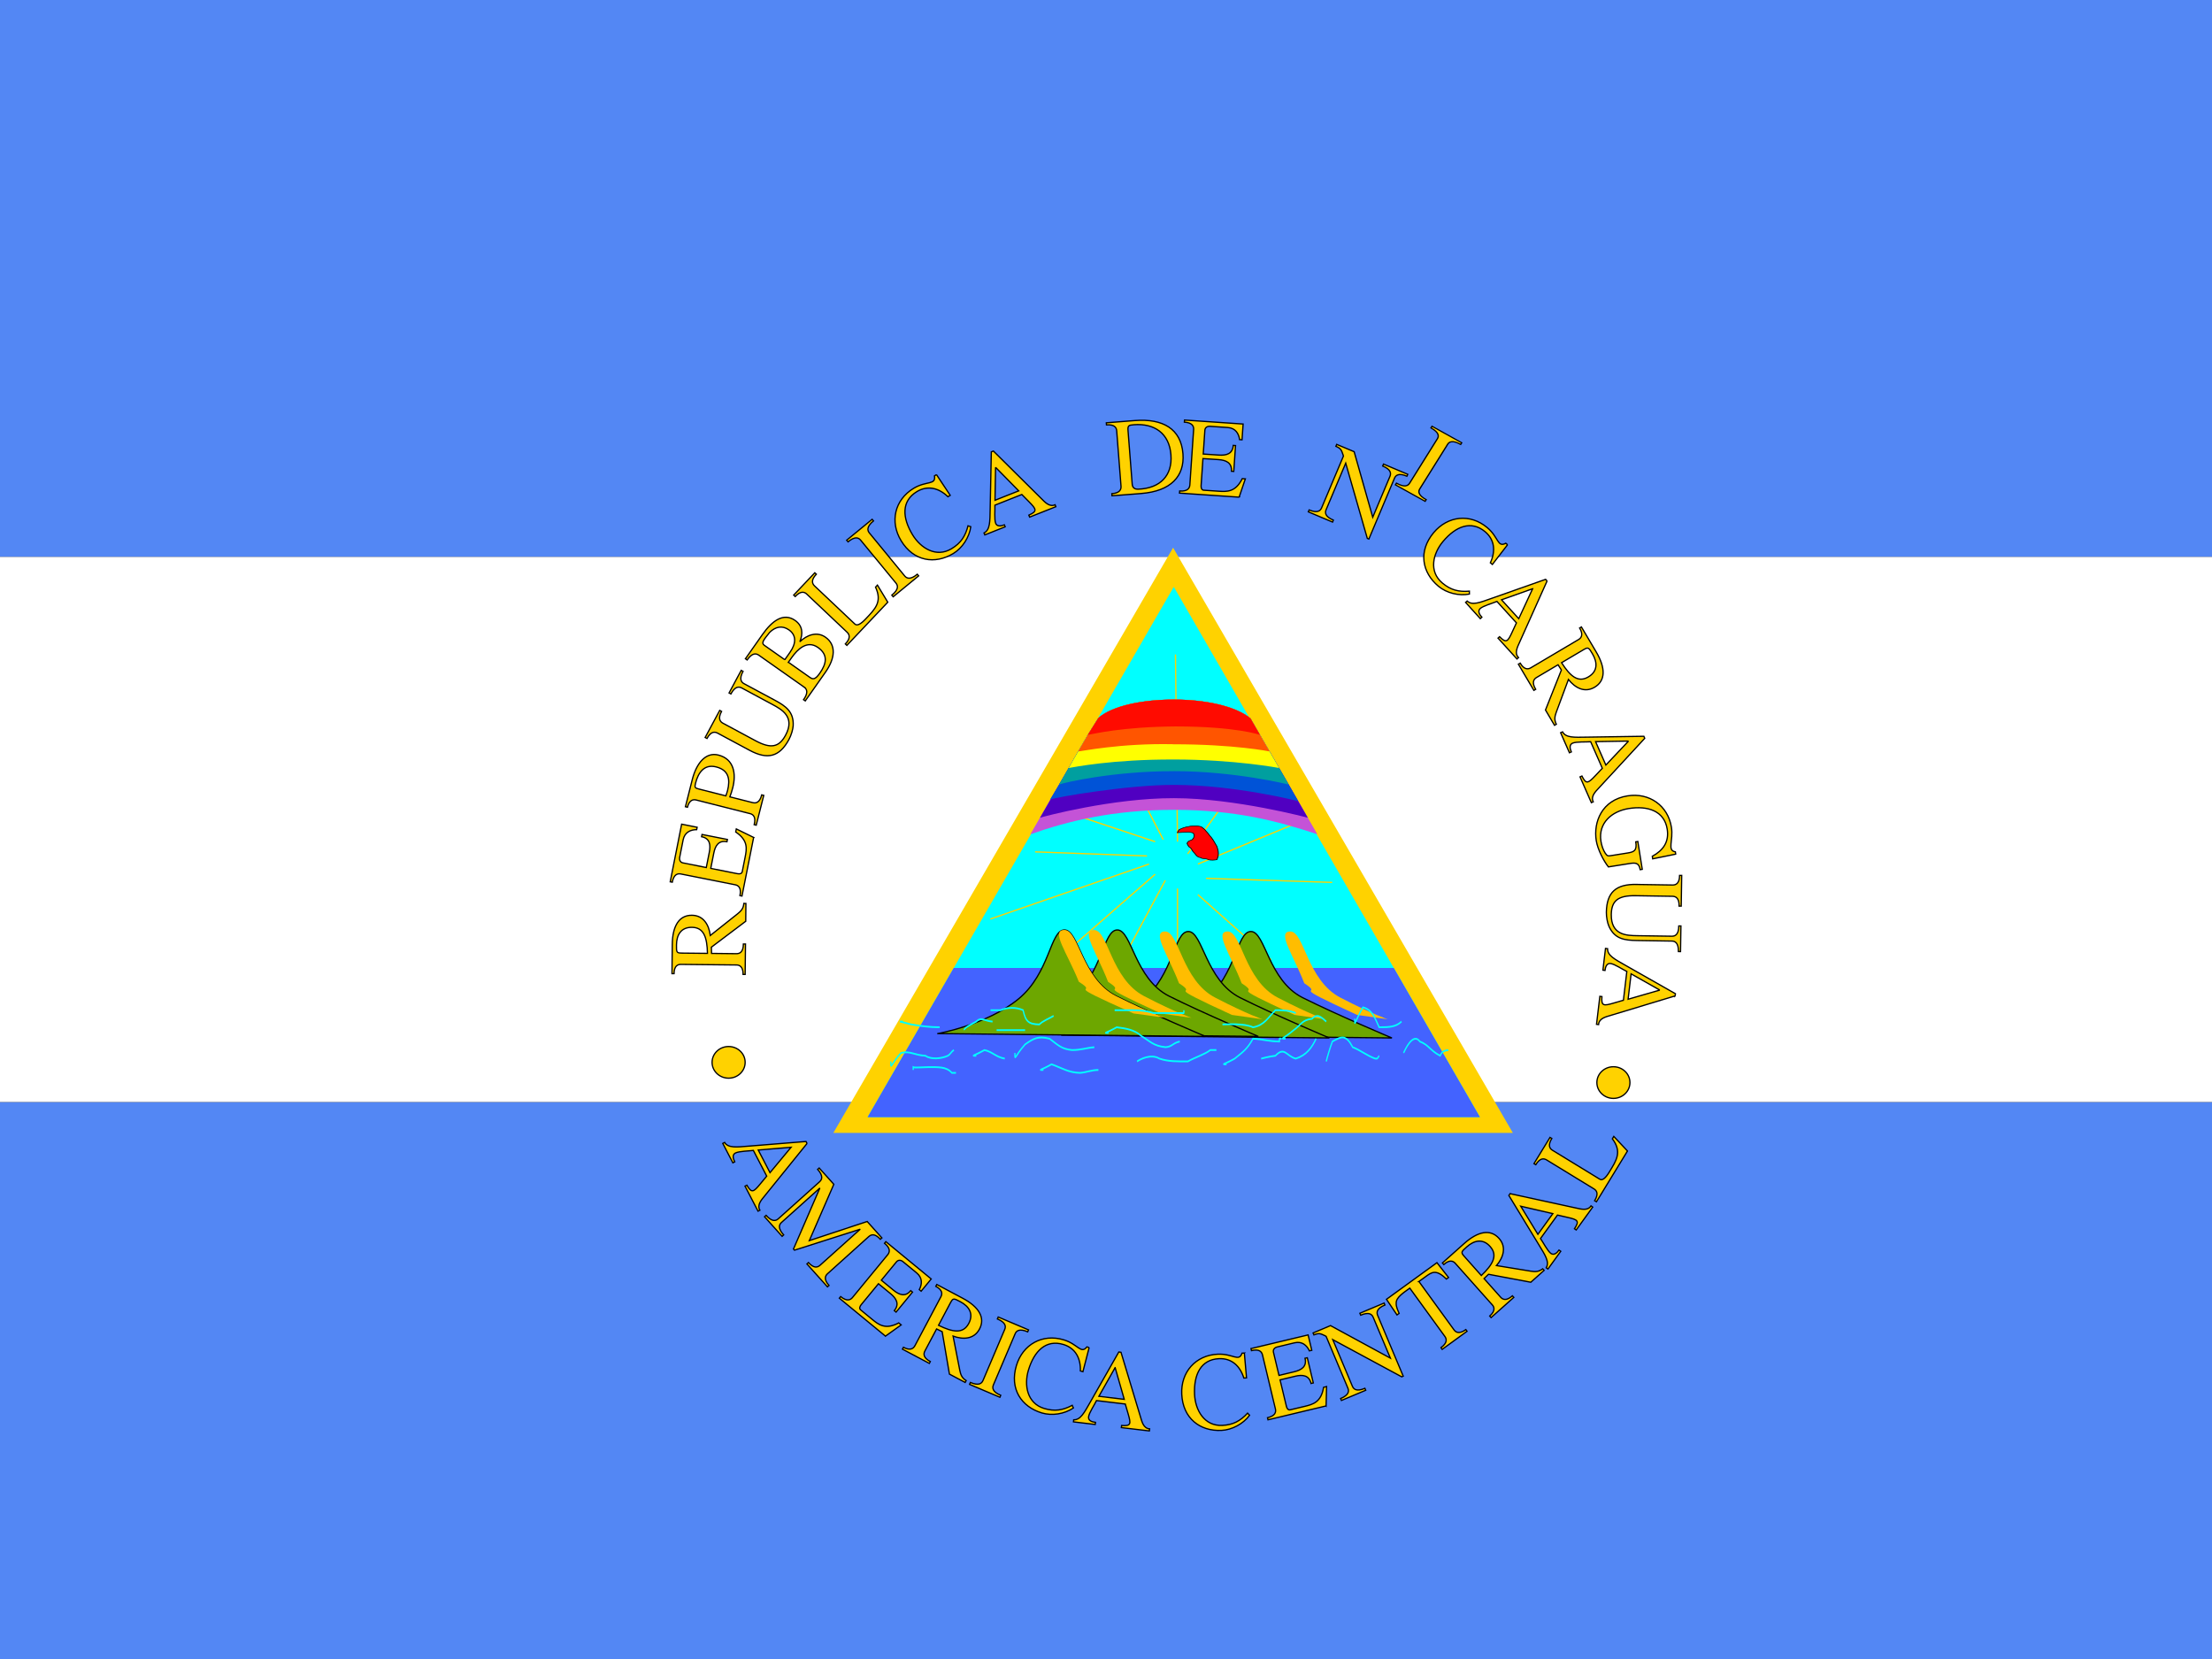 <svg xmlns="http://www.w3.org/2000/svg" height="480" width="640" version="1"><rect width="100%" height="100%" fill="#333333" stroke="none"/><defs><clipPath id="a"><path fill-opacity=".67" d="M0 0h640v480H0z"/></clipPath></defs><g clip-path="url(#a)"><path fill-rule="evenodd" fill="#5387f4" d="M-79.43 318.86h798.86V480H-79.43zM-79.43 0h798.86v161.14H-79.43z"/><path fill-rule="evenodd" fill="#fff" d="M-79.43 161.14h798.86v157.7H-79.43z"/><g transform="matrix(.5 0 0 .5 121.1 -34.8)"><path d="M240.03 725.16l196.6-338.64 196.6 338.64h-393.2z" fill-rule="evenodd" fill="#ffd200"/><path d="M259.85 716.04l177.17-306.86 177.16 306.86H259.85z" fill-rule="evenodd" fill="#0ff"/><g stroke="#ffd200" stroke-width=".73" fill="none"><path d="M439.18 556.66L438 448.34M445.07 563.73l38.86-54.16M450.96 569.6l62.4-25.9M455.67 577.86l73 2.35M450.96 587.28l42.4 37.68M439.18 583.74v34.15M426.23 575.5l-55.34 48.27M432.12 579.03l-24.72 45.92M422.7 569.6l-91.84 31.8M421.52 564.9l-64.76-2.36M369.7 537.82l56.53 18.84M396.8 489.55l34.14 65.94"/></g><g fill-rule="evenodd"><path d="M437.08 538.23c-35.43 0-61.25 6.5-83.04 14.14l5.54-9.58 5.53-9.6 5.55-9.6 5.54-9.58 5.52-9.6 5.54-9.57 6.13-9.77c8.25-7.26 25.97-10.65 43.68-10.65 17.72 0 35.44 3.58 44.3 10.82l5.54 9.6 5.53 9.58 5.54 9.6 5.53 9.57 5.53 9.6 5.54 9.6 5.53 9.57c-22.97-7.64-47.62-14.14-83.05-14.14z" fill="#c453d7"/><path d="M437.1 531.47c-35.55-.05-75.3 10.6-77.5 11.33l5.52-9.6 5.54-9.6 5.54-9.57 5.53-9.6 5.54-9.57 6.13-9.77c8.26-7.27 25.98-10.66 43.7-10.66 17.7 0 35.43 3.58 44.3 10.82l5.53 9.6 5.53 9.58 5.54 9.6 5.54 9.57 5.53 9.6 5.54 9.6s-42.07-11.33-77.5-11.33z" fill="#5000c1"/><path d="M437.08 523.8c-26.25-.1-68.7 7.14-71.68 8.5l5.25-8.7 5.54-9.58 5.52-9.6 5.54-9.58 6.13-9.77c8.25-7.25 25.97-10.65 43.68-10.65 17.72 0 35.44 3.6 44.3 10.83l5.54 9.6 5.53 9.57 5.54 9.6 5.53 9.57 5.53 9.6s-36.55-9.4-71.98-9.4z" fill="#0053d7"/><path d="M437.07 515.85c-34.8-.07-63.72 6.63-66.44 7.74l5.54-9.6 5.53-9.58 5.54-9.58 6.13-9.77c8.26-7.26 25.98-10.65 43.7-10.65 17.7 0 35.43 3.58 44.3 10.82l5.53 9.6 5.53 9.58 5.54 9.6 5.54 9.57s-31-7.75-66.43-7.75z" fill="#009f9f"/><path d="M437.08 509.1c-35.6-.14-57.96 4.45-60.9 4.92l5.54-9.6 5.54-9.58 6.13-9.76c8.25-7.26 25.97-10.66 43.68-10.66 17.72 0 35.44 3.6 44.3 10.83l5.54 9.6 5.53 9.57 5.54 9.6s-25.5-4.93-60.92-4.93z" fill="#ff0"/><path d="M436.78 500.25c-31.02-.67-53.8 4.25-55.07 4.16l5.55-9.56 6.13-9.77c8.26-7.26 25.98-10.66 43.7-10.66 17.7 0 35.43 3.6 44.3 10.84l5.53 9.6 5.54 9.57s-20.23-4.15-55.66-4.15z" fill="#f50"/><path d="M437.93 489.96c-31.13.26-47.25 4.34-50.7 4.9l6.12-9.78c8.26-7.25 25.98-10.65 43.7-10.65 17.7 0 35.43 3.6 44.3 10.83l5.53 9.6s-13.52-4.9-48.95-4.9z" fill="#ff0b00"/></g><path d="M259.85 716.04l49.83-86.3h254.67l49.83 86.3H259.85z" fill-rule="evenodd" fill="#4363ff"/><g fill-rule="evenodd"><path d="M334.7 674.38s28.3-5 46.6-19.98c18.33-15 18.33-39.97 26.66-39.97 8.32 0 10 28.3 29.97 38.3 19.98 10 51.62 23.3 51.62 23.3L334.7 674.4z" transform="rotate(14.7 3343.6 -177.3)" stroke="#000" stroke-width=".73" fill="#6da700"/><path d="M543.13 656.9c-43.48-20-17.7-10-30.6-18.33-6.44-16.65-16.1-29.97-8.05-29.97s9.66 28.3 29 38.3c19.3 10 27.37 12.5 27.37 12.5l-17.72-2.5z" fill="#ffbd00"/><path d="M334.7 674.38s28.3-5 46.6-19.98c18.33-15 18.33-39.97 26.66-39.97 8.32 0 10 28.3 29.97 38.3 19.98 10 51.62 23.3 51.62 23.3L334.7 674.4z" transform="matrix(1 0 0 1 73.7 -5.8)" stroke="#000" stroke-width=".73" fill="#6da700"/><path d="M506.9 656.9c-43.5-20-17.72-10-30.6-18.33-6.45-16.65-16.1-29.97-8.06-29.97 8.05 0 9.66 28.3 29 38.3 19.3 10 27.37 12.5 27.37 12.5l-17.7-2.5z" fill="#ffbd00"/><path d="M334.7 674.38s28.3-5 46.6-19.98c18.33-15 18.33-39.97 26.66-39.97 8.32 0 10 28.3 29.97 38.3 19.98 10 51.62 23.3 51.62 23.3L334.7 674.4z" transform="matrix(1 0 0 1 37.5 -5.8)" stroke="#000" stroke-width=".73" fill="#6da700"/><path d="M470.66 656.9c-43.48-20-17.7-10-30.6-18.33-6.44-16.65-16.1-29.97-8.05-29.97 8.07 0 9.68 28.3 29 38.3 19.32 10 27.38 12.5 27.38 12.5l-17.72-2.5z" fill="#ffbd00"/><path d="M334.7 674.38s28.3-5 46.6-19.98c18.33-15 18.33-39.97 26.66-39.97 8.32 0 10 28.3 29.97 38.3 19.98 10 51.62 23.3 51.62 23.3L334.7 674.4z" transform="matrix(1 0 0 1 -3.6 -6.7)" stroke="#000" stroke-width=".73" fill="#6da700"/><path d="M429.6 656.06c-43.48-19.98-17.72-10-30.6-18.32-6.44-16.65-16.1-29.97-8.05-29.97s9.66 28.3 29 38.3c19.3 10 27.36 12.5 27.36 12.5l-17.7-2.5z" fill="#ffbd00"/><path d="M334.7 674.38s28.3-5 46.6-19.98c18.33-15 18.33-39.97 26.66-39.97 8.32 0 10 28.3 29.97 38.3 19.98 10 51.62 23.3 51.62 23.3L334.7 674.4z" stroke="#000" stroke-width=".73" fill="#6da700" transform="matrix(1 0 0 1 -34.2 -6.7)"/><path d="M413.72 656.02c-44.96-19.98-18.32-10-31.64-18.32-6.66-16.65-16.65-29.97-8.32-29.97 8.32 0 10 28.3 29.97 38.3 19.98 10 28.3 12.5 28.3 12.5l-18.3-2.5z" fill="#ffbd00"/></g><path d="M438 565.5c.42 0 .74-1.88 1.78-3.54 2.22-1.6 4.56-2.87 7.65-3.54 1.66-.83 5.08-.58 7.65-.58 3.6.32 3.84 1.86 5.9 4.12.9 1.83 3.03 4.4 4.1 7.06 1.18 1.42 2.12 3.63 2.95 5.3.86 1.8 1.77 4.53 2.95 7.06.6 2.83 1.17 5.03 1.17 8.25 0 3.35-.55 4.78-1.17 7.06-1.8.6-5.3.88-7.07 0-1.9-1.7-5.15-.63-6.46-2.36-3.4-.48-4.2-4.46-5.9-6.48-1.17-1.73-1.15-3.03-2.35-4.7-1.86-1.34-2.1-2.95-2.95-5.3.74-2.52 2.02-3.08 4.12-4.13 1.13-1.64 1.77-2.3 1.77-5.3-.42-3.33-1.63-2.98-4.7-3.53-3.82 0-5.78.4-9.43.6z" fill-rule="evenodd" transform="matrix(.7 0 0 .5 132.3 268.7)" stroke="#000" stroke-width=".73" fill="red"/><g stroke="#0ff" stroke-width=".73" fill="none"><path d="M314.38 690.9h1.18c-3.18 0-1.56-.1 4.7 1.17 5.44.64 10.55 1.17 16.5 1.17M308.5 708.55v-1.18c0 3.7-.32 1.42 5.88-3.53 5.26-.92 7.74.94 14.13 1.18 3.4 1.7 9.53 1.14 12.96 0 1.75-.75 1.78-1.6 3.53-2.36M321.44 710.9v-1.17c.78.32 5.25 0 8.24 0 6.16 0 10.92-.3 14.13 2.36h2.37M366.18 686.18h5.88c3.76-1.25 9.2-1.25 12.96 0 1.48 4.88 3.4 5.78 9.42 5.9 1.97-1.5 6.05-2.54 8.24-3.55M369.7 694.42h16.5M380.3 705.02v-1.18c0 3.7-.3 1.42 5.9-3.53 4.7-2.3 7.16-3.6 14.13-2.35 5 2.68 6.8 4.24 12.95 4.7 5.6 0 8.06-.9 12.95-1.16M395.62 710.9h1.18c-3.3 0-1.54.16 4.7-2.35 5.86 1.47 9.8 3.46 16.5 3.54 3.8-.2 6.57-1.2 10.6-1.2M438 686.18h5.9c5.76 0 11.38-.1 16.48 1.18h16.48c1.57 0 1.18.4 1.18-1.18M433.3 695.6h1.18c-3.3 0-1.54.15 4.7-2.35 4.95.38 10.53 1.08 14.14 3.53 5.17 2.27 7.2 4.2 14.13 4.7 3.94-.2 4.2-1.74 8.24-2.35M450.96 707.37c1.85-.92 8.04-3.28 12.95-1.18 5.12 1.27 10.74 1.17 16.5 1.17 3.66-1.57 9.86-2.9 12.95-4.7h3.53M500.4 692.07c2.38 0 12.46-.56 17.67 1.18 6.37-.77 8.62-3.88 12.95-7.07 4.35 0 8.02.1 11.78 1.18M522.78 706.2c.1 0 4.7-.92 8.24-1.18 5.3-3.98 6.23.1 11.78 1.18 6.15-1.4 9.25-4.42 11.77-8.24M535.73 697.95h1.18c-3.46 0-1.5.2 4.72-3.53 4.14-2.07 4.63-4.17 10.6-4.7 3.3-2.48 5.73-.32 8.24 1.17M560.46 707.37c.2-.94 2.33-6.02 3.53-8.24 5.24-2.1 7.75-3.06 11.77 2.35 4.27 1.17 8.28 3.5 12.95 4.7 1.73 0 .9.3 2.35-1.16M576.94 690.9v-1.2c0 3.7-.24 1.5 4.7-4.7 5.47 1 6.9 4.3 9.43 8.25 5.85 0 9.7-.15 12.95-2.36M605.2 703.84c.71-1.04 5.4-8.71 9.42-4.7 5.23 1.42 6.04 3.8 11.77 5.88 1-1.76 2.1-2.1 4.7-2.36" transform="matrix(1 0 0 1.4 -35.2 -306.5)"/><path d="M501.6 708.55h1.17c-3.3 0-1.54.15 4.7-2.35 4.9-2.83 7.33-3.98 10.6-8.25 5.47.2 9.67 1.18 15.3 1.18 0-1.57-.38-1.18 1.2-1.18M350.88 694.42c0-.8 3.2-2.1 7.06-3.53 2.8-2.12 5.14-.14 9.42 0M356.76 705.02h1.18c-3.3 0-1.54.15 4.7-2.35 4.52.63 6.55 2.87 11.78 3.53" transform="matrix(1 0 0 1.4 -35.2 -306.5)"/></g><path d="M704.7 581.38c-11.72-.18-17.17 4.47-17.36 16.12-.04 2.7.6 6.15 1.54 8.22 3.34 7.28 8.96 8 16.2 8.12l20.15.32c1.86.03 3.9 1.02 3.8 6.07l1.23.02.23-14.84h-1.23c-.08 5.04-2.14 5.97-4 5.94l-20.15-.3c-6.08-.1-15.1-.3-14.92-12.28.13-8 3.95-11 13.94-10.86l21.5.34c1.85.03 3.9 1.02 3.8 5.7h1.23l.28-17.78-1.22-.02c-.07 4.67-2.13 5.6-4 5.57l-21.04-.32z" stroke="#000" stroke-width=".73" fill="#ffd200"/><path d="M727.47 563.85l-.2-1.32c-4.94-.84-1.05-6.5-2.28-14.22-2.02-12.57-12.83-20.18-25.4-18.17-14.86 2.37-19.82 15.15-18.1 25.9.83 5.18 4.36 11.88 7.03 15.2l12-1.9c3.6-.6 5.68-.6 6.4 3.5l1.2-.2-2.57-16.1-1.2.2c.84 5.24-1.2 5.88-4.8 6.46l-9.42 1.5c-1.83.3-2.2.35-3.4-1.34-1.34-2-2.14-4.6-2.52-6.92-1.7-10.62 6.3-17.4 16.03-18.96 11.06-1.77 20.63 1.37 22.3 11.86 1.2 7.46-2.3 12.3-8.62 15.77l.23 1.46 13.3-2.7z" stroke="#000" stroke-width=".73" fill="#ffd200"/><path d="M630.18 384.82l-1.03-.86c-4.94 2.63-4.03-3.45-10.77-9.07-9.87-8.26-22.83-6.82-31 2.96-8.97 10.76-6.78 23 2.8 31 4.72 3.95 11.83 5.7 17.9 4.53v-1.7c-6.2.52-10.8-.65-15.6-4.67-8.07-6.73-5.46-17.14.28-24.02 7.38-8.83 16.33-12.46 24.43-5.7 5.6 4.7 6.1 11.37 3.02 17.96l1.18.98 8.78-11.42z" stroke="#000" stroke-width=".73" fill="#ffd200"/><path d="M511.4 334.07c0-1.86.97-3.9 6.28-3.9v-1.22H498.6v1.22c5.32 0 6.28 2.04 6.28 3.9v32.13c0 1.85-.96 3.9-6.27 3.9v1.22h19.08v-1.22c-5.3 0-6.27-2.05-6.27-3.9v-32.13z" transform="matrix(.9 .5 -.5 .8 302.2 -196.2)" stroke="#000" stroke-width=".73" fill="#ffd200"/><path d="M564.7 346.36c.72-1.7 2.4-3.23 7.23-1.2l.48-1.1-14.03-5.92-.47 1.12c4.83 2.03 4.92 4.3 4.2 6l-9.96 23.66-10.76-37.94-10.1-4.24-.46 1.12c2.87 1.27 3.17 2.03 4.13 4.86l.23.8-12.62 29.96c-.72 1.7-2.4 3.22-7.23 1.2l-.48 1.1 14.04 5.92.46-1.12c-4.83-2.04-4.92-4.3-4.2-6l11.35-26.97 12.5 43.54.9.37 14.8-35.14zM474.83 357.3l3.6-10.6-1.78-.13c-3.93 7.88-8.8 7.6-13.9 7.26l-8.43-.57c-1.27-.1-1.56-1.46-1.5-2.6l1.08-15.7 9 .6c4.3.3 7.84 1.75 7.5 6.73l1.34.1 1.02-14.96-1.34-.1c-.34 5-4.06 5.9-8.33 5.6l-9.02-.6.94-13.74c.1-1.6 1.38-2.4 2.98-2.3l10.28.7c4.47.3 6.36 3.52 6.83 7l1.42.1.62-9.12-33.9-2.3-.1 1.2c4.67.32 5.5 2.43 5.36 4.28l-2.18 32.05c-.13 1.86-1.22 3.84-5.88 3.52l-.1 1.22 34.5 2.35zM299.7 344.25l-1.16.7c.88 5.52-4.57 2.7-12.07 7.24-11 6.65-13.85 19.38-7.25 30.27 7.27 12 19.57 13.88 30.24 7.42 5.26-3.2 9.24-9.35 10.1-15.48l-1.6-.53c-1.53 6-4.13 9.97-9.5 13.23-8.97 5.44-17.98-.4-22.62-8.07-5.97-9.85-6.5-19.5 2.53-24.96 6.24-3.78 12.73-2.1 17.96 2.96l1.32-.8-7.96-12zM260.88 378.03c-1.17-1.43-1.73-3.62 2.37-7l-.77-.93-14.74 12.1.78.94c4.1-3.37 6.14-2.4 7.32-.96l20.4 24.82c1.18 1.43 1.74 3.63-2.37 7l.77.94 14.74-12.1-.77-.95c-4.1 3.36-6.14 2.4-7.32.96l-20.4-24.83zM271.52 418.07l-5.98-9.9-1.1 1.18c3.95 8.58-.15 12.54-5.74 18.44-2.73 2.88-4.9 4.16-6.2 2.93l-23.35-22.08c-1.35-1.28-2.17-3.38 1.04-6.78l-.9-.83-12.22 12.92.88.84c3.2-3.4 5.36-2.7 6.7-1.4L248 435.46c1.35 1.28 2.18 3.38-1.03 6.77l.88.84 23.67-25zM191.57 503.78c10.3 5.54 17.3 3.92 22.8-6.34 1.28-2.37 2.3-5.75 2.42-8 .37-8-4.3-11.24-10.66-14.67l-17.76-9.54c-1.63-.88-2.98-2.7-.6-7.15l-1.06-.58-7.03 13.08 1.06.58c2.4-4.46 4.65-4.33 6.3-3.45l17.75 9.55c5.36 2.88 13.28 7.2 7.6 17.75-3.77 7.05-8.55 7.97-17.35 3.24l-18.94-10.18c-1.62-.88-2.97-2.7-.76-6.8l-1.07-.6-8.43 15.68 1.07.58c2.23-4.12 4.48-4 6.12-3.1l18.55 9.96zM193.92 554.2l-10.05-4.93-.35 1.76c7.3 4.9 6.43 9.7 5.43 14.7l-1.65 8.3c-.25 1.25-1.64 1.37-2.77 1.14l-15.44-3.06 1.75-8.84c.83-4.2 2.73-7.55 7.63-6.58l.26-1.32-14.7-2.9-.25 1.3c4.9.98 5.3 4.78 4.47 8.98l-1.76 8.86-13.48-2.68c-1.57-.32-2.2-1.68-1.9-3.25l2-10.1c.88-4.4 4.3-5.88 7.83-5.9l.27-1.37-8.97-1.8-6.62 33.35 1.2.23c.9-4.58 3.1-5.12 4.92-4.76l31.5 6.26c1.83.36 3.65 1.7 2.74 6.28l1.18.24 6.74-33.9zM183.94 627.98c1.86.02 3.9 1 3.85 5.48h1.2l.2-17.6h-1.22c-.05 4.67-2.1 5.6-3.97 5.6l-14.45-.16-.1-3.6 19.88-15 .1-10.3-1.2-.03c-.23 2.88-1.52 4.34-3.65 6.04l-15.76 12.52c-.76-6.03-3.84-11.63-10.62-11.7-7.5-.08-11.27 6.28-11.38 16.9l-.18 16.9h1.2c.06-4.47 2.12-5.4 3.97-5.38l32.14.34zm-31.73-6.87c-3-.02-3-.6-2.95-4.76.06-5.76 2.6-10.2 8.94-10.14 6.9.07 8.76 5.8 8.98 15.07l-14.97-.16zM191.8 540.4c1.8.45 3.56 1.88 2.42 6.4l1.18.3 4.36-17.24-1.18-.3c-1.15 4.53-3.37 4.96-5.17 4.5l-13.26-3.35c.64-1.74 1.22-3.5 1.67-5.3 2.02-7.95.83-16.57-8.35-18.9-7.32-1.84-12.68 4.72-15.1 14.28l-3.95 15.63 1.18.3c1.07-4.2 3.3-4.64 5.1-4.18l31.13 7.88zm-29.35-14.16c-2.54-.65-2.82-.85-2.16-3.45 1.5-5.97 4.93-11.18 11.94-9.4 7.2 1.82 8.25 7.03 6.56 13.74-.26 1-.65 2-.96 3l-15.4-3.9zM223.13 467.22c1.5 1.07 2.64 3.03-.35 7.27l1 .7 11.6-16.5c5.8-8.2 6.37-15.93.1-20.36-5.03-3.53-10.8-1.25-14.85 2.63 1.9-4.7 1.7-9.2-2.68-12.3-6.7-4.72-13.27.05-18.94 8.1l-9.87 14.03 1 .7c2.98-4.24 5.2-3.84 6.73-2.77l26.27 18.5zm-9.12-14.4l1.85-2.62c3.47-4.92 9-10.33 15.23-5.95 6.12 4.3 4.9 9.48 1.08 14.93-2.7 3.82-3.97 3.62-5.8 2.34l-12.35-8.7zm-2.08-1.47l-11.88-8.37c-1.83-1.3-.55-2.9 3.15-7.48 3.25-3.18 7.17-4.2 11.14-1.4 4.24 3 4.32 7.67.6 12.96l-3.02 4.3z" stroke="#000" stroke-width=".73" fill="#ffd200"/><path d="M418.26 355.16c17.1-1.34 25.1-10.05 24.07-23-1.12-14.36-11.55-20.47-27.88-19.2l-16.46 1.3.08 1.2c4.66-.36 5.78 1.6 5.92 3.45l2.5 32.04c.15 1.85-.65 3.97-5.3 4.34l.1 1.2 16.96-1.32zm-7.7-36.24c-.25-3.07.3-3.3 3.37-3.54 11.8-.92 20.48 4.88 21.45 17.4.93 11.85-6.05 19.46-19.1 19.9-1.42.05-3.13-.52-3.32-2.88l-2.4-30.88zM643.62 456.03c-1.6.94-3.85 1.16-6.13-2.7l-1.06.62 8.96 15.15 1.05-.62c-2.38-4.02-1.1-5.9.5-6.83l12.44-7.37 1.93 3.02-9.2 23.15 5.23 8.87 1.05-.62c-1.3-2.58-.94-4.5 0-7.06l7-18.86c3.77 4.76 9.3 7.95 15.14 4.5 6.44-3.8 6.38-11.2.97-20.36l-8.6-14.54-1.04.62c2.28 3.86 1 5.73-.6 6.67l-27.64 16.36zm30.7-10.58c2.6-1.53 2.88-1.03 5 2.55 2.93 4.95 3.07 10.08-2.4 13.3-5.94 3.53-10.5-.4-15.5-8.22l12.9-7.63zM653.04 405.78l-.86-.94-31.57 11.13c-6.35 2.23-10.93 4.14-13.83 1.42l-.9.8 8.52 9.4.9-.83c-1.47-1.6-2.5-3.6-.95-5.03 1.76-1.6 7.3-3.1 9.67-4.1l11.28 12.4-2.48 5.36c-2.58 5.63-3.44 6.5-7.28 2.64l-.9.82 10.97 12.08.9-.82c-2.54-2.53-.6-6.1.56-8.72l15.98-35.62zm-8.37 4.5l-8.03 17.33-9.95-10.93 17.97-6.4zM709.55 496.83l-.52-1.17-33.47.5c-6.73.1-11.68.44-13.57-3.06l-1.12.5 5.1 11.6 1.1-.5c-.87-2-1.22-4.2.72-5.06 2.16-.95 7.9-.6 10.47-.82l6.74 15.35-4.05 4.3c-4.24 4.5-5.33 5.06-7.75.18l-1.1.5 6.55 14.93 1.1-.5c-1.6-3.2 1.37-5.96 3.3-8.07l26.5-28.67zm-9.37 1.6l-13.13 13.87-5.94-13.54 19.08-.33zM727.15 645.9l.15-1.28-29.1-16.53c-5.86-3.35-10.3-5.55-10.16-9.53l-1.2-.14-1.5 12.58 1.2.16c.27-2.17 1.1-4.26 3.2-4 2.35.27 7.12 3.48 9.44 4.6l-1.97 16.64-5.67 1.65c-5.94 1.74-7.16 1.66-6.77-3.77l-1.2-.14-1.93 16.2 1.2.15c.24-3.6 4.2-4.48 6.95-5.3l37.37-11.3zm-8.88-3.38l-18.35 5.3 1.74-14.68 16.6 9.38zM332.64 330.6l-1.2.48-.68 33.46c-.14 6.74.03 11.7-3.54 13.46l.45 1.13 11.78-4.68-.45-1.13c-2.02.8-4.26 1.07-5.04-.9-.87-2.2-.32-7.92-.44-10.5l15.58-6.17 4.15 4.2c4.36 4.4 4.87 5.5-.1 7.75l.46 1.13 15.17-6.02-.44-1.12c-3.26 1.5-5.93-1.58-7.97-3.6l-27.72-27.48zm1.26 9.42l13.4 13.62-13.74 5.45.34-19.08z" stroke="#000" stroke-width=".73" fill="#ffd200"/><path d="M699.55 735.63l-7.9-8.43-.84 1.37c5.66 7.57 2.47 12.3-1.77 19.24-2.07 3.4-3.94 5.1-5.47 4.17l-27.4-16.76c-1.6-.95-2.84-2.84-.4-6.83l-1.04-.63-9.28 15.18 1.04.63c2.43-3.98 4.68-3.73 6.27-2.77l27.4 16.76c1.6.96 2.84 2.85.4 6.84l1.04.63 17.95-29.37z" stroke="#000" stroke-width=".73" fill="#ffd200"/><path d="M578.87 811.16l3.73-2.7c3.62-2.64 6.1-4.67 12.17 1.28l1.24-.9-6.7-8.58-29.2 21.2 6.08 9.04 1.24-.9c-.8-1.87-1.82-3.82-1.7-5.96-.1-3.26 4.14-5.93 7.87-8.64l20.3 27.96c1.08 1.5 1.5 3.73-2.27 6.47l.7 1 14.4-10.47-.7-.98c-3.78 2.74-5.76 1.65-6.85.15l-20.3-27.97zM555 830.75c-.72-1.7-.63-3.97 4.2-6l-.46-1.12-14.04 5.9.47 1.12c4.84-2.03 6.52-.52 7.24 1.2l9.95 23.66-34.64-18.83-10.08 4.24.47 1.13c2.9-1.15 3.66-.85 6.36.45l.7.4 12.6 29.97c.73 1.7.64 3.97-4.2 6l.47 1.12 14.05-5.9-.48-1.12c-4.83 2.03-6.5.52-7.23-1.2l-11.33-26.96 39.86 21.5.88-.38L555 830.75zM525.15 883.16l.3-11.2-1.75.43c-1.4 8.68-6.13 9.87-11.1 11.06l-8.22 1.96c-1.25.3-1.93-.92-2.2-2.04l-3.66-15.3 8.78-2.1c4.17-1 8-.67 9.16 4.2l1.3-.32-3.47-14.57-1.32.3c1.16 4.86-2.12 6.82-6.3 7.82l-8.77 2.1-3.2-13.4c-.36-1.54.62-2.7 2.17-3.07l10.03-2.4c4.35-1.03 7.12 1.46 8.6 4.66l1.38-.32-2.13-8.9-33.05 7.9.28 1.18c4.54-1.08 5.95.68 6.38 2.5l7.47 31.24c.43 1.8-.03 4.02-4.57 5.1l.28 1.2 33.6-8.04zM477.87 852.56l-1.34.06c-1.87 5.28-5.3.2-14.07.6-12.85.6-21.43 10.4-20.83 23.13.65 14 10.54 21.55 23 20.97 6.15-.3 12.58-3.8 16.26-8.76l-1.16-1.23c-4.2 4.55-8.4 6.8-14.66 7.1-10.48.47-15.6-8.96-16.02-17.9-.53-11.52 3.6-20.24 14.16-20.72 7.3-.33 12.18 4.24 14.36 11.2l1.54-.08-1.25-14.36zM388.05 849.4l-1.3-.4c-3.5 4.37-5.06-1.58-13.46-4.1-12.33-3.7-23.68 2.7-27.34 14.9-4.04 13.42 2.8 23.83 14.74 27.42 5.88 1.77 13.12.6 18.24-2.87l-.67-1.54c-5.5 2.9-10.18 3.63-16.2 1.83-10.04-3.02-11.73-13.62-9.15-22.2 3.32-11.04 10.12-17.88 20.23-14.84 7 2.1 10.08 8.03 9.83 15.3l1.47.45 3.6-13.95zM345.2 841.42c.73-1.7 2.42-3.22 7.3-1.14l.48-1.12-17.55-7.46-.48 1.12c4.9 2.08 4.97 4.34 4.25 6.04l-12.57 29.57c-.73 1.7-2.4 3.22-7.3 1.14l-.48 1.12 17.56 7.45.48-1.12c-4.9-2.08-4.97-4.34-4.24-6.05l12.57-29.56zM270.18 842.78l9.1-6.52-1.4-1.14c-7.77 4.12-11.57 1.08-15.53-2.17l-6.52-5.37c-1-.8-.43-2.1.3-3l10-12.14 6.97 5.73c3.3 2.72 5.36 5.98 2.2 9.84l1.03.86 9.5-11.57-1.03-.86c-3.17 3.86-6.72 2.43-10.03-.3l-6.97-5.73 8.74-10.62c1.02-1.23 2.53-1.15 3.76-.13l7.96 6.54c3.46 2.84 3.14 6.55 1.5 9.67l1.07.9 5.82-7.08-26.25-21.6-.77.94c3.6 2.97 3.05 5.16 1.87 6.6l-20.4 24.8c-1.2 1.44-3.23 2.4-6.84-.55l-.77.92 26.68 21.96z" stroke="#000" stroke-width=".73" fill="#ffd200"/><path d="M260.55 785.15c1.38-1.24 3.55-1.9 6.67 1.58l.9-.8-8.5-9.5-33.5 11.07 14.18-32.6-8.46-9.42-.9.8c3.4 3.82 2.53 5.9 1.15 7.14l-23.93 21.46c-1.38 1.24-3.54 1.9-7.05-2l-.9.8 10.17 11.34.9-.82c-3.5-3.9-2.63-5.98-1.25-7.22l22.2-19.92-15.28 35.3.6.66 38.05-12.13-23.3 20.9c-1.38 1.23-3.54 1.9-6.66-1.6l-.9.82 11.87 13.24.9-.8c-3.1-3.5-2.23-5.57-.85-6.8l23.87-21.5z" stroke="#000" stroke-width=".73" fill="#ffd200"/><path d="M287.2 848.33c-.86 1.64-2.66 3-6.62.9l-.57 1.07 15.56 8.25.57-1.07c-4.13-2.2-4.02-4.45-3.15-6.1l6.78-12.77 3.23 1.58 4.2 24.55 9.1 4.83.58-1.08c-2.46-1.5-3.16-3.33-3.7-6l-3.87-19.74c5.7 2.08 12.1 1.92 15.28-4.07 3.5-6.62-.4-12.9-9.8-17.88l-14.9-7.92-.58 1.07c3.95 2.1 3.84 4.36 2.97 6l-15.06 28.38zm20.7-25.04c1.4-2.67 1.9-2.4 5.58-.45 5.1 2.7 7.88 7 4.9 12.6-3.23 6.1-9.16 5.14-17.5 1.07l7-13.23zM406.47 852.1l-1.27-.15-16.56 29.1c-3.34 5.84-5.55 10.28-9.53 10.13l-.13 1.2 12.58 1.5.15-1.2c-2.16-.25-4.26-1.08-4-3.18.28-2.35 3.5-7.12 4.6-9.44l16.65 2 1.65 5.66c1.73 5.95 1.65 7.16-3.78 6.77l-.14 1.2 16.2 1.93.15-1.2c-3.6-.24-4.46-4.2-5.3-6.95l-11.26-37.36zm-3.38 8.88l5.27 18.36-14.68-1.76 9.4-16.6zM224.8 731.28l-.58-1.14-33.37 2.7c-6.72.54-11.63 1.22-13.74-2.15l-1.07.55 5.84 11.24 1.08-.57c-1-1.93-1.5-4.13.38-5.1 2.1-1.1 7.86-1.13 10.4-1.5l7.73 14.87-3.76 4.55c-3.93 4.78-4.98 5.4-7.72.7l-1.08.55 7.53 14.48 1.08-.56c-1.82-3.1.97-6.05 2.77-8.28l24.53-30.35zm-9.23 2.2l-12.2 14.7-6.8-13.1 19-1.6zM621.3 824.6c1.24 1.4 1.9 3.56-1.46 6.54l.8.9 13.15-11.7-.82-.9c-3.5 3.1-5.57 2.2-6.8.82l-9.62-10.8 2.6-2.48 24.47 4.6 7.7-6.86-.8-.9c-2.3 1.76-4.24 1.78-6.93 1.36l-19.85-3.24c3.93-4.62 6-10.66 1.5-15.73-5-5.58-12.24-4.1-20.17 2.97l-12.6 11.24.8.92c3.34-2.98 5.42-2.1 6.65-.7l21.37 24zm-16.28-28.1c-2-2.23-1.57-2.62 1.54-5.38 4.3-3.83 9.3-4.95 13.52-.22 4.6 5.16 1.62 10.38-5.1 16.8l-9.96-11.2zM631.66 760.32l-.75 1.03 17.4 28.6c3.48 5.77 6.3 9.86 4.22 13.26l1 .73 7.42-10.27-1-.7c-1.26 1.75-3 3.18-4.72 1.94-1.92-1.4-4.53-6.52-6-8.62l9.82-13.58 5.76 1.32c6.04 1.37 7.06 2.03 4.08 6.6l1 .7 9.55-13.22-.98-.72c-1.95 3.02-5.85 1.86-8.65 1.25l-38.12-8.3zm6.12 7.26l18.6 4.3-8.66 11.98-9.94-16.28z" stroke="#000" stroke-width=".73" fill="#ffd200"/><ellipse fill-rule="evenodd" rx="9.57" ry="9.16" stroke="#000" transform="translate(2.5 8.3)" cy="676.04" cx="176.92" stroke-width=".73" fill="#ffd200"/><ellipse fill-rule="evenodd" rx="9.57" ry="9.16" stroke="#000" transform="translate(514.5 20)" cy="676.04" cx="176.92" stroke-width=".73" fill="#ffd200"/></g></g></svg>